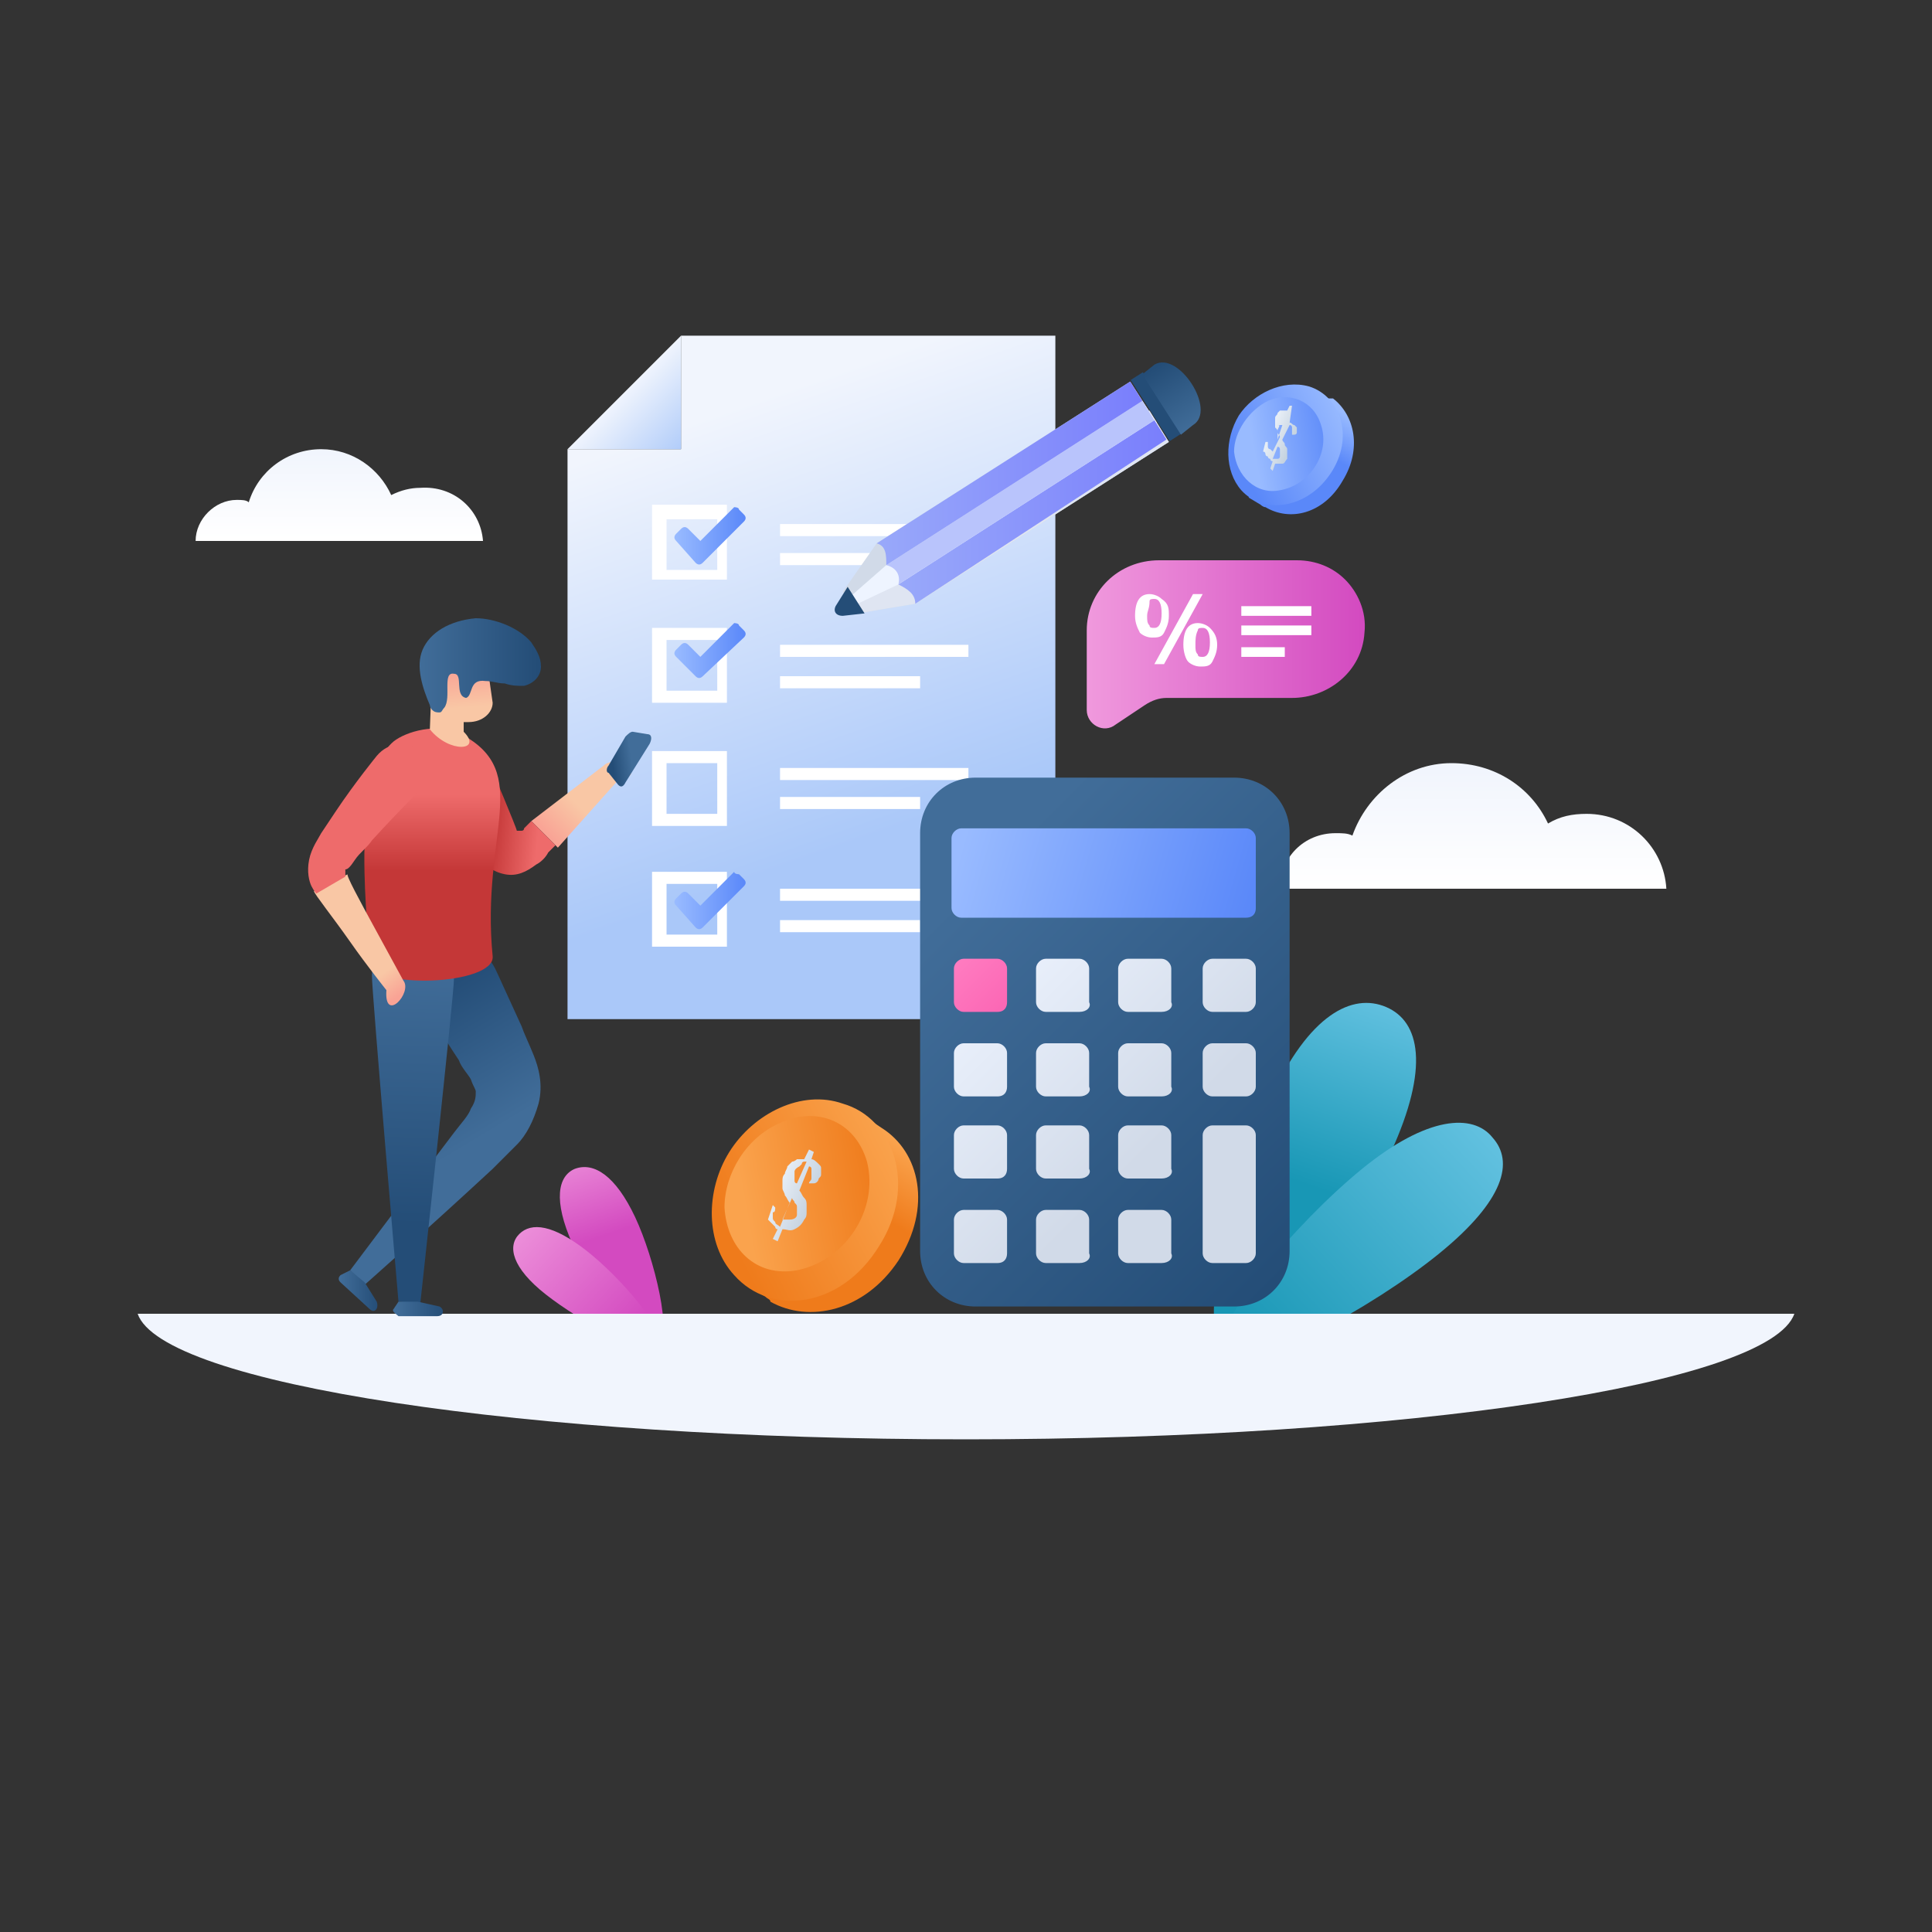 <svg xmlns="http://www.w3.org/2000/svg" enable-background="new 0 0 80 80" viewBox="0 0 80 80"><rect x="0" y="0" width="80" height="80" fill="#333333" stroke="none"/><linearGradient id="a" x1="60.989" x2="60.989" y1="36.738" y2="31.878" gradientUnits="userSpaceOnUse"><stop offset="0" stop-color="#fff"/><stop offset="1" stop-color="#f1f5fd"/></linearGradient><path fill="url(#a)" d="M69,36.8H53c0,0,0,0,0,0c0-1.3,1-2.3,2.3-2.3c0.3,0,0.5,0,0.7,0.1c0.6-1.7,2.2-3,4.1-3
		c1.8,0,3.3,1,4,2.5c0.5-0.3,1-0.4,1.6-0.4C67.5,33.7,68.9,35.1,69,36.8z"/><linearGradient id="b" x1="14.05" x2="14.05" y1="22.303" y2="18.711" gradientUnits="userSpaceOnUse"><stop offset="0" stop-color="#fff"/><stop offset="1" stop-color="#f1f5fd"/></linearGradient><path fill="url(#b)" d="M20,22.4H8.1c0,0,0,0,0,0c0-0.9,0.8-1.7,1.7-1.7c0.2,0,0.4,0,0.5,0.1c0.4-1.3,1.6-2.2,3-2.2
		c1.3,0,2.4,0.8,2.9,1.9c0.4-0.2,0.8-0.3,1.2-0.3C18.8,20.1,19.9,21.1,20,22.4z"/><linearGradient id="c" x1="1325.469" x2="1326.906" y1="-977.927" y2="-973.176" gradientTransform="matrix(1.489 1.034 -1.069 1.362 -2962.03 2.522)" gradientUnits="userSpaceOnUse"><stop offset="0" stop-color="#64c2e1"/><stop offset="1" stop-color="#1897b5"/></linearGradient><path fill="url(#c)" d="M57.6,47.7c-1.6,3.5-5.4,8.8-6.8,8.2c-1.4-0.6,0.2-6.9,1.8-10.4c1.6-3.5,3.4-4.4,4.8-3.8
			C58.8,42.3,59.2,44.2,57.6,47.7z"/><linearGradient id="d" x1="1329.389" x2="1327.673" y1="-976.923" y2="-969.251" gradientTransform="matrix(1.489 1.034 -1.069 1.362 -2962.03 2.522)" gradientUnits="userSpaceOnUse"><stop offset="0" stop-color="#64c2e1"/><stop offset="1" stop-color="#1897b5"/></linearGradient><path fill="url(#d)" d="M56.4,48.4c-2.7,2.2-6.5,6.6-5.6,7.6c0.9,1,6.1-1.9,8.8-4.1s3.1-3.8,2.2-4.8
			C61,46.1,59.1,46.2,56.4,48.4z"/><linearGradient id="e" x1="3005.76" x2="3006.5" y1="-2249.259" y2="-2246.81" gradientTransform="matrix(-1.489 1.034 1.069 1.362 6903.889 2.522)" gradientUnits="userSpaceOnUse"><stop offset="0" stop-color="#f099dd"/><stop offset="1" stop-color="#d34ac0"/></linearGradient><path fill="url(#e)" d="M23.7,51.5c0.8,1.8,2.8,4.5,3.5,4.2s-0.1-3.6-0.9-5.3s-1.7-2.3-2.5-2
			C23.1,48.7,22.9,49.7,23.7,51.5z"/><linearGradient id="f" x1="3007.78" x2="3006.896" y1="-2248.741" y2="-2244.787" gradientTransform="matrix(-1.489 1.034 1.069 1.362 6903.889 2.522)" gradientUnits="userSpaceOnUse"><stop offset="0" stop-color="#f099dd"/><stop offset="1" stop-color="#d34ac0"/></linearGradient><path fill="url(#f)" d="M24.3,51.8c1.4,1.1,3.4,3.4,2.9,3.9c-0.5,0.5-3.2-1-4.6-2.1c-1.4-1.1-1.6-2-1.1-2.5
			C22,50.6,22.9,50.7,24.3,51.8z"/><path fill="#F1F5FD" d="M5.7,54.4c1,2.9,16,5.2,34.3,5.2s33.3-2.3,34.3-5.2H5.7z"/><linearGradient id="g" x1="29.765" x2="35.926" y1="17.11" y2="34.703" gradientUnits="userSpaceOnUse"><stop offset="0" stop-color="#f1f5fd"/><stop offset="1" stop-color="#aac8f9"/></linearGradient><polygon fill="url(#g)" points="43.7 42.2 43.7 13.9 28.2 13.9 28.2 18.6 23.5 18.6 23.5 42.2"/><linearGradient id="h" x1="25.774" x2="28.477" y1="16.186" y2="18.889" gradientUnits="userSpaceOnUse"><stop offset="0" stop-color="#f1f5fd"/><stop offset="1" stop-color="#aac8f9"/></linearGradient><polygon fill="url(#h)" points="28.2 13.9 23.5 18.6 28.2 18.6"/><path fill="#FFF" d="M27,20.9v3.1h3.1v-3.1H27z M29.7,23.6h-2.1v-2.1h2.1V23.6z"/><path fill="#FFF" d="M27,26v3.1h3.1V26H27z M29.7,28.6h-2.1v-2.1h2.1V28.6z"/><path fill="#FFF" d="M27,31.1v3.1h3.1v-3.1H27z M29.7,33.7h-2.1v-2.1h2.1V33.7z"/><path fill="#FFF" d="M27,36.1v3.1h3.1v-3.1H27z M29.7,38.7h-2.1v-2.1h2.1V38.7z"/><rect width="7.8" height=".5" x="32.3" y="21.7" fill="#FFF"/><rect width="5.8" height=".5" x="32.3" y="22.9" fill="#FFF"/><rect width="7.8" height=".5" x="32.3" y="26.7" fill="#FFF"/><rect width="5.8" height=".5" x="32.3" y="28" fill="#FFF"/><rect width="7.8" height=".5" x="32.3" y="31.8" fill="#FFF"/><rect width="5.8" height=".5" x="32.3" y="33" fill="#FFF"/><rect width="7.8" height=".5" x="32.3" y="36.8" fill="#FFF"/><rect width="5.8" height=".5" x="32.3" y="38.1" fill="#FFF"/><linearGradient id="i" x1="27.94" x2="30.873" y1="22.122" y2="22.122" gradientUnits="userSpaceOnUse"><stop offset="0" stop-color="#9bf"/><stop offset="1" stop-color="#5a88f9"/></linearGradient><path fill="url(#i)" d="M30.6,21.1l0.2,0.2c0.1,0.1,0.1,0.2,0,0.3l-1.7,1.7c-0.1,0.1-0.2,0.1-0.3,0L28,22.4
			c-0.1-0.1-0.1-0.2,0-0.3l0.2-0.2c0.1-0.1,0.2-0.1,0.3,0l0.5,0.5l1.4-1.4C30.4,21,30.6,21,30.6,21.1z"/><linearGradient id="j" x1="27.94" x2="30.873" y1="26.951" y2="26.951" gradientUnits="userSpaceOnUse"><stop offset="0" stop-color="#9bf"/><stop offset="1" stop-color="#5a88f9"/></linearGradient><path fill="url(#j)" d="M30.6,25.9l0.2,0.2c0.1,0.1,0.1,0.2,0,0.3L29.1,28c-0.1,0.1-0.2,0.1-0.3,0L28,27.2
			c-0.1-0.1-0.1-0.2,0-0.3l0.2-0.2c0.1-0.1,0.2-0.1,0.3,0l0.5,0.5l1.4-1.4C30.4,25.8,30.6,25.8,30.6,25.9z"/><linearGradient id="k" x1="27.94" x2="30.873" y1="37.305" y2="37.305" gradientUnits="userSpaceOnUse"><stop offset="0" stop-color="#9bf"/><stop offset="1" stop-color="#5a88f9"/></linearGradient><path fill="url(#k)" d="M30.6,36.2l0.2,0.2c0.1,0.1,0.1,0.2,0,0.3l-1.7,1.7c-0.1,0.1-0.2,0.1-0.3,0L28,37.5
			c-0.1-0.1-0.1-0.2,0-0.3l0.2-0.2c0.1-0.1,0.2-0.1,0.3,0l0.5,0.5l1.4-1.4C30.4,36.2,30.6,36.2,30.6,36.2z"/><g><polygon fill="#D1DAE8" points="35.5 25.4 34.9 24.5 36.3 22.5 46.8 15.8 48.4 18.3 37.9 25"/><polygon fill="#DFE5F2" points="35.2 24.9 47.6 17 48.4 18.3 37.9 25 35.5 25.4"/><polygon fill="#EEF4FF" points="35.1 24.8 36.7 23.4 47.3 16.6 47.9 17.5 37.2 24.2 35.3 25.1"/><linearGradient id="l" x1="37.235" x2="48.417" y1="21.23" y2="21.23" gradientUnits="userSpaceOnUse"><stop offset="0" stop-color="#99a9fa"/><stop offset="1" stop-color="#797efc"/></linearGradient><path fill="url(#l)" d="M37.2,24.2l10.6-6.8l0.5,0.8L37.9,25C37.9,24.6,37.6,24.4,37.2,24.2z"/><path fill="#B9C4FC" d="M36.7,23.4l10.6-6.8l0.5,0.8l-10.6,6.8C37.3,23.8,37.1,23.5,36.7,23.4z"/><linearGradient id="m" x1="36.293" x2="47.349" y1="19.595" y2="19.595" gradientUnits="userSpaceOnUse"><stop offset="0" stop-color="#99a9fa"/><stop offset="1" stop-color="#797efc"/></linearGradient><path fill="url(#m)" d="M36.3,22.5l10.5-6.7l0.5,0.8l-10.6,6.8C36.7,23,36.7,22.6,36.3,22.5z"/><rect width="3" height=".6" x="46.4" y="16.6" fill="#244D77" transform="rotate(-122.52 47.873 16.875)"/><linearGradient id="n" x1="-9943.531" x2="-9940.551" y1="-5464.171" y2="-5464.171" gradientTransform="scale(-1 1) rotate(-57.48 1.086 -11744.012)" gradientUnits="userSpaceOnUse"><stop offset="0" stop-color="#416d99"/><stop offset="1" stop-color="#244d77"/></linearGradient><path fill="url(#n)" d="M47.8,15.1c1-0.6,2.6,1.9,1.6,2.5L48.9,18l-1.6-2.5L47.8,15.1z"/><path fill="#244D77" d="M35.1,24.3l-0.5,0.8c-0.1,0.2,0,0.4,0.3,0.4l0.9-0.1L35.1,24.3z"/></g><g><linearGradient id="o" x1="39.664" x2="54.297" y1="37.107" y2="51.74" gradientUnits="userSpaceOnUse"><stop offset="0" stop-color="#416d99"/><stop offset="1" stop-color="#244d77"/></linearGradient><path fill="url(#o)" d="M51.1,54.1H40.4c-1.3,0-2.3-1-2.3-2.3V34.5c0-1.3,1-2.3,2.3-2.3h10.7c1.3,0,2.3,1,2.3,2.3v17.3
			C53.4,53.1,52.4,54.1,51.1,54.1z"/><linearGradient id="p" x1="39.94" x2="51.774" y1="34.551" y2="37.924" gradientUnits="userSpaceOnUse"><stop offset="0" stop-color="#9bf"/><stop offset="1" stop-color="#5a88f9"/></linearGradient><path fill="url(#p)" d="M51.6,38H39.8c-0.2,0-0.4-0.2-0.4-0.4v-2.9c0-0.2,0.2-0.4,0.4-0.4h11.8c0.2,0,0.4,0.2,0.4,0.4v2.9
			C52,37.9,51.8,38,51.6,38z"/><linearGradient id="q" x1="39.682" x2="47.503" y1="39.859" y2="47.68" gradientUnits="userSpaceOnUse"><stop offset="0" stop-color="#ff7bc0"/><stop offset="1" stop-color="#ef2991"/></linearGradient><path fill="url(#q)" d="M41.3,41.9h-1.4c-0.2,0-0.4-0.2-0.4-0.4v-1.4c0-0.2,0.2-0.4,0.4-0.4h1.4c0.2,0,0.4,0.2,0.4,0.4
				v1.4C41.7,41.7,41.6,41.9,41.3,41.9z"/><linearGradient id="r" x1="41.387" x2="49.209" y1="38.153" y2="45.975" gradientUnits="userSpaceOnUse"><stop offset="0" stop-color="#eef4ff"/><stop offset="1" stop-color="#d1dae8"/></linearGradient><path fill="url(#r)" d="M44.7,41.9h-1.4c-0.2,0-0.4-0.2-0.4-0.4v-1.4c0-0.2,0.2-0.4,0.4-0.4h1.4c0.2,0,0.4,0.2,0.4,0.4
				v1.4C45.2,41.7,45,41.9,44.7,41.9z"/><linearGradient id="s" x1="43.093" x2="50.914" y1="36.448" y2="44.269" gradientUnits="userSpaceOnUse"><stop offset="0" stop-color="#eef4ff"/><stop offset="1" stop-color="#d1dae8"/></linearGradient><path fill="url(#s)" d="M48.1,41.9h-1.4c-0.2,0-0.4-0.2-0.4-0.4v-1.4c0-0.2,0.2-0.4,0.4-0.4h1.4c0.2,0,0.4,0.2,0.4,0.4
				v1.4C48.6,41.7,48.4,41.9,48.1,41.9z"/><linearGradient id="t" x1="44.798" x2="52.62" y1="34.742" y2="42.564" gradientUnits="userSpaceOnUse"><stop offset="0" stop-color="#eef4ff"/><stop offset="1" stop-color="#d1dae8"/></linearGradient><path fill="url(#t)" d="M51.6,41.9h-1.4c-0.2,0-0.4-0.2-0.4-0.4v-1.4c0-0.2,0.2-0.4,0.4-0.4h1.4c0.2,0,0.4,0.2,0.4,0.4
				v1.4C52,41.7,51.8,41.9,51.6,41.9z"/><g><linearGradient id="u" x1="37.958" x2="45.779" y1="41.583" y2="49.404" gradientUnits="userSpaceOnUse"><stop offset="0" stop-color="#eef4ff"/><stop offset="1" stop-color="#d1dae8"/></linearGradient><path fill="url(#u)" d="M41.3,45.4h-1.4c-0.2,0-0.4-0.2-0.4-0.4v-1.4c0-0.2,0.2-0.4,0.4-0.4h1.4c0.2,0,0.4,0.2,0.4,0.4
				v1.4C41.7,45.2,41.6,45.4,41.3,45.4z"/><linearGradient id="v" x1="39.663" x2="47.484" y1="39.877" y2="47.699" gradientUnits="userSpaceOnUse"><stop offset="0" stop-color="#eef4ff"/><stop offset="1" stop-color="#d1dae8"/></linearGradient><path fill="url(#v)" d="M44.7,45.4h-1.4c-0.2,0-0.4-0.2-0.4-0.4v-1.4c0-0.2,0.2-0.4,0.4-0.4h1.4c0.2,0,0.4,0.2,0.4,0.4
				v1.4C45.2,45.2,45,45.4,44.7,45.4z"/><linearGradient id="w" x1="41.368" x2="49.19" y1="38.172" y2="45.993" gradientUnits="userSpaceOnUse"><stop offset="0" stop-color="#eef4ff"/><stop offset="1" stop-color="#d1dae8"/></linearGradient><path fill="url(#w)" d="M48.1,45.4h-1.4c-0.2,0-0.4-0.2-0.4-0.4v-1.4c0-0.2,0.2-0.4,0.4-0.4h1.4c0.2,0,0.4,0.2,0.4,0.4
				v1.4C48.6,45.2,48.4,45.4,48.1,45.4z"/><linearGradient id="x" x1="43.074" x2="50.895" y1="36.467" y2="44.288" gradientUnits="userSpaceOnUse"><stop offset="0" stop-color="#eef4ff"/><stop offset="1" stop-color="#d1dae8"/></linearGradient><path fill="url(#x)" d="M51.6,45.4h-1.4c-0.2,0-0.4-0.2-0.4-0.4v-1.4c0-0.2,0.2-0.4,0.4-0.4h1.4c0.2,0,0.4,0.2,0.4,0.4
				v1.4C52,45.2,51.8,45.4,51.6,45.4z"/></g><g><linearGradient id="y" x1="36.233" x2="44.055" y1="43.307" y2="51.129" gradientUnits="userSpaceOnUse"><stop offset="0" stop-color="#eef4ff"/><stop offset="1" stop-color="#d1dae8"/></linearGradient><path fill="url(#y)" d="M41.3,48.8h-1.4c-0.2,0-0.4-0.2-0.4-0.4V47c0-0.2,0.2-0.4,0.4-0.4h1.4c0.2,0,0.4,0.2,0.4,0.4v1.4
				C41.7,48.6,41.6,48.8,41.3,48.8z"/><linearGradient id="z" x1="37.939" x2="45.76" y1="41.602" y2="49.423" gradientUnits="userSpaceOnUse"><stop offset="0" stop-color="#eef4ff"/><stop offset="1" stop-color="#d1dae8"/></linearGradient><path fill="url(#z)" d="M44.7,48.8h-1.4c-0.2,0-0.4-0.2-0.4-0.4V47c0-0.2,0.2-0.4,0.4-0.4h1.4c0.2,0,0.4,0.2,0.4,0.4v1.4
				C45.2,48.6,45,48.8,44.7,48.8z"/><linearGradient id="A" x1="39.644" x2="47.466" y1="39.896" y2="47.718" gradientUnits="userSpaceOnUse"><stop offset="0" stop-color="#eef4ff"/><stop offset="1" stop-color="#d1dae8"/></linearGradient><path fill="url(#A)" d="M48.1,48.8h-1.4c-0.2,0-0.4-0.2-0.4-0.4V47c0-0.2,0.2-0.4,0.4-0.4h1.4c0.2,0,0.4,0.2,0.4,0.4v1.4
				C48.6,48.6,48.4,48.8,48.1,48.8z"/></g><g><linearGradient id="B" x1="34.509" x2="42.331" y1="45.031" y2="52.853" gradientUnits="userSpaceOnUse"><stop offset="0" stop-color="#eef4ff"/><stop offset="1" stop-color="#d1dae8"/></linearGradient><path fill="url(#B)" d="M41.3,52.3h-1.4c-0.2,0-0.4-0.2-0.4-0.4v-1.4c0-0.2,0.2-0.4,0.4-0.4h1.4c0.2,0,0.4,0.2,0.4,0.4
				v1.4C41.7,52.1,41.6,52.3,41.3,52.3z"/><linearGradient id="C" x1="36.215" x2="44.036" y1="43.326" y2="51.147" gradientUnits="userSpaceOnUse"><stop offset="0" stop-color="#eef4ff"/><stop offset="1" stop-color="#d1dae8"/></linearGradient><path fill="url(#C)" d="M44.7,52.3h-1.4c-0.2,0-0.4-0.2-0.4-0.4v-1.4c0-0.2,0.2-0.4,0.4-0.4h1.4c0.2,0,0.4,0.2,0.4,0.4
				v1.4C45.2,52.1,45,52.3,44.7,52.3z"/><linearGradient id="D" x1="37.92" x2="45.742" y1="41.62" y2="49.442" gradientUnits="userSpaceOnUse"><stop offset="0" stop-color="#eef4ff"/><stop offset="1" stop-color="#d1dae8"/></linearGradient><path fill="url(#D)" d="M48.1,52.3h-1.4c-0.2,0-0.4-0.2-0.4-0.4v-1.4c0-0.2,0.2-0.4,0.4-0.4h1.4c0.2,0,0.4,0.2,0.4,0.4
				v1.4C48.6,52.1,48.4,52.3,48.1,52.3z"/><linearGradient id="E" x1="30.039" x2="44.544" y1="28.605" y2="43.109" gradientUnits="userSpaceOnUse"><stop offset="0" stop-color="#eef4ff"/><stop offset="1" stop-color="#d1dae8"/></linearGradient><path fill="url(#E)" d="M51.6,52.3h-1.4c-0.2,0-0.4-0.2-0.4-0.4V47c0-0.2,0.2-0.4,0.4-0.4h1.4c0.2,0,0.4,0.2,0.4,0.4v4.9
				C52,52.1,51.8,52.3,51.6,52.3z"/></g></g><g><linearGradient id="F" x1="-1011.207" x2="-1011.207" y1="-234.702" y2="-231.748" gradientTransform="matrix(-.845 -.536 -.536 .844 -943.256 -296.721)" gradientUnits="userSpaceOnUse"><stop offset="0" stop-color="#faa34d"/><stop offset="1" stop-color="#ef7b1b"/></linearGradient><path fill="url(#F)" d="M31.1,48.2c-1,1.5-1,3.5-0.1,4.8l-0.1,0.2l0.8,0.5c0.1,0.1,0.2,0.1,0.2,0.2l0,0
				c1.6,0.9,3.9,0.4,5.3-1.7c1.4-2.2,0.9-4.5-0.7-5.5l-0.3-0.2L35.5,46l-0.1,0.2C33.8,45.8,32,46.7,31.1,48.2z"/><linearGradient id="G" x1="-1012.284" x2="-1008.217" y1="-234.126" y2="-227.267" gradientTransform="matrix(-.845 -.536 -.536 .844 -943.256 -296.721)" gradientUnits="userSpaceOnUse"><stop offset="0" stop-color="#faa34d"/><stop offset="1" stop-color="#ef7b1b"/></linearGradient><path fill="url(#G)" d="M30.2,47.7c-1,1.6-1,3.8,0.2,5.1c1.5,1.7,4.4,1.4,6-1.2c1.6-2.5,0.6-5.3-1.5-5.9
				C33.2,45.1,31.2,46.1,30.2,47.7z"/><linearGradient id="H" x1="-1007.817" x2="-1011.988" y1="-228.716" y2="-232.559" gradientTransform="matrix(-.845 -.536 -.536 .844 -943.256 -296.721)" gradientUnits="userSpaceOnUse"><stop offset="0" stop-color="#faa34d"/><stop offset="1" stop-color="#ef7b1b"/></linearGradient><path fill="url(#H)" d="M33,52.6c2-0.4,3.4-2.5,2.9-4.5c-0.5-1.7-2.1-2.3-3.6-1.6C30.9,47.1,30,48.6,30,50
				C30.1,51.7,31.3,52.9,33,52.6z"/><g><linearGradient id="I" x1="112.625" x2="114.328" y1="-168.244" y2="-168.244" gradientTransform="matrix(.804 .384 -.381 .921 -122.398 160.828)" gradientUnits="userSpaceOnUse"><stop offset="0" stop-color="#e6edf5"/><stop offset="1" stop-color="#c6d3e0"/></linearGradient><path fill="url(#I)" d="M33.6,48c0.1,0,0.2,0.1,0.3,0.2c0.1,0.1,0.1,0.1,0.1,0.2c0,0.1,0,0.1,0,0.2c0,0.1,0,0.1-0.1,0.2
				c0,0.1-0.1,0.2-0.2,0.2c-0.1,0-0.2,0-0.2,0c0-0.1,0.1-0.1,0.1-0.2c0-0.1,0-0.1,0-0.2c0-0.1,0-0.1,0-0.2c0-0.1-0.1-0.1-0.1-0.1
				l-0.4,1c0.1,0.1,0.1,0.2,0.2,0.3c0.1,0.1,0.1,0.2,0.1,0.3c0,0.1,0,0.2,0,0.3c0,0.1,0,0.2-0.1,0.3c-0.1,0.2-0.2,0.3-0.4,0.4
				c-0.2,0.1-0.3,0-0.5,0l-0.2,0.5l-0.2-0.1l0.2-0.4c-0.1,0-0.1-0.1-0.1-0.1c0,0-0.1-0.1-0.1-0.1c0,0-0.1-0.1-0.1-0.1
				c0,0-0.1-0.1-0.1-0.1l0.2-0.6l0.1,0.1c0,0.1,0,0.2-0.1,0.2c0,0.1,0,0.2,0,0.2c0,0.1,0,0.1,0.1,0.2c0,0.1,0.1,0.1,0.2,0.2l0.4-1
				c-0.1-0.1-0.1-0.2-0.2-0.3c0-0.1-0.1-0.2-0.1-0.3c0-0.1,0-0.2,0-0.3c0-0.1,0-0.2,0.1-0.3c0-0.1,0.1-0.2,0.1-0.3
				c0.1-0.1,0.1-0.1,0.2-0.2c0.1,0,0.2-0.1,0.2-0.1c0.1,0,0.2,0,0.3,0l0.2-0.4l0.2,0.1L33.6,48z M32.9,48.5c0,0.1,0,0.1,0,0.2
				c0,0.1,0,0.1,0,0.1c0,0,0,0.1,0,0.1c0,0,0,0.1,0.1,0.1l0.4-0.9c-0.1,0-0.1,0-0.1,0c0,0-0.1,0-0.1,0.1c0,0-0.1,0.1-0.1,0.1
				C32.9,48.4,32.9,48.5,32.9,48.5z M33,50.3c0-0.1,0-0.1,0-0.2c0,0,0-0.1,0-0.1c0-0.1,0-0.1-0.1-0.2c0-0.1-0.1-0.1-0.1-0.2
				l-0.4,0.9c0.1,0,0.2,0,0.3,0C32.9,50.5,33,50.4,33,50.3z"/></g></g><g><linearGradient id="J" x1="-1010.897" x2="-1010.897" y1="-270.108" y2="-268.304" gradientTransform="matrix(-.845 -.536 -.536 .844 -943.256 -296.721)" gradientUnits="userSpaceOnUse"><stop offset="0" stop-color="#9bf"/><stop offset="1" stop-color="#5a88f9"/></linearGradient><path fill="url(#J)" d="M51.8,17.6c-0.6,0.9-0.6,2.1,0,2.9l-0.1,0.1l0.5,0.3c0,0,0.1,0.1,0.2,0.1l0,0
				c1,0.6,2.4,0.3,3.2-1.1c0.8-1.3,0.5-2.7-0.4-3.4L55,16.5l-0.5-0.3l-0.1,0.1C53.5,16.1,52.4,16.7,51.8,17.6z"/><linearGradient id="K" x1="-1011.554" x2="-1009.072" y1="-269.756" y2="-265.569" gradientTransform="matrix(-.845 -.536 -.536 .844 -943.256 -296.721)" gradientUnits="userSpaceOnUse"><stop offset="0" stop-color="#9bf"/><stop offset="1" stop-color="#5a88f9"/></linearGradient><path fill="url(#K)" d="M51.3,17.2c-0.6,1-0.6,2.3,0.1,3.1c0.9,1,2.7,0.8,3.7-0.7c1-1.5,0.4-3.2-0.9-3.6
				C53.1,15.7,51.9,16.3,51.3,17.2z"/><linearGradient id="L" x1="-1008.827" x2="-1011.373" y1="-266.453" y2="-268.799" gradientTransform="matrix(-.845 -.536 -.536 .844 -943.256 -296.721)" gradientUnits="userSpaceOnUse"><stop offset="0" stop-color="#9bf"/><stop offset="1" stop-color="#5a88f9"/></linearGradient><path fill="url(#L)" d="M53,20.3c1.2-0.2,2.1-1.5,1.7-2.7c-0.3-1-1.3-1.4-2.2-1c-0.8,0.4-1.4,1.3-1.4,2.1
				C51.2,19.7,52,20.5,53,20.3z"/><g><linearGradient id="M" x1="120.401" x2="121.441" y1="-205.121" y2="-205.121" gradientTransform="matrix(.804 .384 -.381 .921 -122.398 160.828)" gradientUnits="userSpaceOnUse"><stop offset="0" stop-color="#e6edf5"/><stop offset="1" stop-color="#c6d3e0"/></linearGradient><path fill="url(#M)" d="M53.4,17.5c0.1,0,0.1,0.1,0.2,0.1c0,0,0.1,0.1,0.1,0.1c0,0,0,0.1,0,0.1c0,0,0,0.1,0,0.1
				c0,0.1-0.1,0.1-0.1,0.1c0,0-0.1,0-0.1,0c0,0,0-0.1,0-0.1c0,0,0-0.1,0-0.1c0,0,0-0.1,0-0.1c0,0,0-0.1-0.1-0.1l-0.3,0.6
				c0,0.1,0.1,0.1,0.1,0.2c0,0.1,0.1,0.1,0.1,0.2c0,0.1,0,0.1,0,0.2c0,0.1,0,0.1,0,0.2c-0.1,0.1-0.1,0.2-0.2,0.2c-0.1,0-0.2,0-0.3,0
				l-0.1,0.3l-0.1-0.1l0.1-0.3c0,0-0.1,0-0.1-0.1c0,0-0.1,0-0.1-0.1c0,0-0.1,0-0.1-0.1c0,0,0-0.1-0.1-0.1l0.1-0.4l0.1,0
				c0,0,0,0.1,0,0.1c0,0,0,0.1,0,0.1c0,0,0,0.1,0.1,0.1c0,0,0.1,0.1,0.1,0.1l0.3-0.6c0-0.1-0.1-0.1-0.1-0.2c0-0.1,0-0.1-0.1-0.2
				c0-0.1,0-0.1,0-0.2c0-0.1,0-0.1,0-0.2c0-0.1,0.1-0.1,0.1-0.2c0,0,0.1-0.1,0.1-0.1c0,0,0.1,0,0.1,0c0.1,0,0.1,0,0.2,0l0.1-0.2
				l0.1,0L53.4,17.5z M52.9,17.8c0,0,0,0.1,0,0.1c0,0,0,0.1,0,0.1c0,0,0,0.1,0,0.1c0,0,0,0.1,0,0.1l0.2-0.6c0,0-0.1,0-0.1,0
				c0,0-0.1,0-0.1,0C53,17.6,53,17.6,52.9,17.8C53,17.7,53,17.7,52.9,17.8z M53,18.9C53,18.8,53.1,18.8,53,18.9c0-0.1,0-0.2,0-0.2
				c0,0,0-0.1,0-0.1c0,0,0-0.1-0.1-0.1L52.7,19c0.1,0,0.1,0,0.2,0C53,19,53,18.9,53,18.9z"/></g></g><g><linearGradient id="N" x1="1356.07" x2="1367.517" y1="26.69" y2="26.69" gradientTransform="translate(-1311.055)" gradientUnits="userSpaceOnUse"><stop offset="0" stop-color="#f099dd"/><stop offset="1" stop-color="#d34ac0"/></linearGradient><path fill="url(#N)" d="M45,26.1v3.3c0,0.6,0.7,1,1.2,0.6l1.2-0.8c0.3-0.2,0.6-0.3,0.9-0.3h5.2c1.5,0,2.9-1.1,3-2.7
			c0.1-0.9-0.3-1.7-0.8-2.2c-0.5-0.5-1.2-0.8-2-0.8h-5.7C46.3,23.2,45,24.5,45,26.1z"/><path fill="#FFF" d="M48.4,25.5c0,0.3-0.1,0.5-0.2,0.7c-0.1,0.2-0.3,0.2-0.5,0.2c-0.2,0-0.4-0.1-0.5-0.2
					c-0.1-0.2-0.2-0.4-0.2-0.7c0-0.6,0.2-0.9,0.6-0.9c0.2,0,0.4,0.1,0.5,0.2C48.4,25,48.4,25.2,48.4,25.5z M47.5,25.5
					c0,0.2,0,0.3,0.1,0.4c0,0.1,0.1,0.1,0.2,0.1c0.2,0,0.3-0.2,0.3-0.6c0-0.4-0.1-0.6-0.3-0.6c-0.1,0-0.2,0-0.2,0.1
					C47.6,25.2,47.5,25.3,47.5,25.5z M49.8,24.6l-1.6,2.9h-0.4l1.6-2.9H49.8z M50.4,26.7c0,0.3-0.1,0.5-0.2,0.7
					c-0.1,0.2-0.3,0.2-0.5,0.2c-0.2,0-0.4-0.1-0.5-0.2s-0.2-0.4-0.2-0.7c0-0.6,0.2-0.9,0.6-0.9c0.2,0,0.4,0.1,0.5,0.2
					C50.3,26.2,50.4,26.4,50.4,26.7z M49.5,26.7c0,0.2,0,0.3,0.1,0.4c0,0.1,0.1,0.1,0.2,0.1c0.2,0,0.3-0.2,0.3-0.6
					c0-0.4-0.1-0.6-0.3-0.6c-0.1,0-0.2,0-0.2,0.1C49.5,26.3,49.5,26.5,49.5,26.7z"/><rect width="2.9" height=".4" x="51.4" y="25.1" fill="#FFF"/><rect width="2.9" height=".4" x="51.4" y="25.9" fill="#FFF"/><rect width="1.8" height=".4" x="51.4" y="26.8" fill="#FFF"/></g><g><linearGradient id="O" x1="-615.256" x2="-618.481" y1="47.945" y2="42.559" gradientTransform="translate(633.802)" gradientUnits="userSpaceOnUse"><stop offset="0" stop-color="#416d99"/><stop offset="1" stop-color="#244d77"/></linearGradient><path fill="url(#O)" d="M14.5,52.6c0,0,2.1-2.8,4.3-5.7c0.3-0.4,0.6-0.7,0.7-1c0.2-0.3,0.2-0.5,0.2-0.7
				c0-0.1-0.1-0.2-0.2-0.5c-0.1-0.2-0.4-0.5-0.5-0.8c-0.8-1.2-1.3-2.1-1.4-2.2c-0.4-0.8-0.3-2.2,0.5-2.6c0.8-0.5,2,0.2,2.4,1
				c0.1,0.2,0.5,1.1,1.1,2.4c0.1,0.3,0.3,0.7,0.5,1.2c0.2,0.5,0.4,1.2,0.2,2c-0.2,0.7-0.5,1.3-0.9,1.7c-0.4,0.4-0.7,0.7-1,1
				c-2.7,2.5-5.3,4.8-5.3,4.8L14.5,52.6z"/><linearGradient id="P" x1="-619.752" x2="-618.112" y1="53.401" y2="53.401" gradientTransform="translate(633.802)" gradientUnits="userSpaceOnUse"><stop offset="0" stop-color="#416d99"/><stop offset="1" stop-color="#244d77"/></linearGradient><path fill="url(#P)" d="M14.5,52.6l-0.4,0.2c-0.1,0.1-0.1,0.2,0,0.3l1.2,1.1c0.2,0.2,0.4,0,0.3-0.3l-0.5-0.8L14.5,52.6z"/><linearGradient id="Q" x1="-609.962" x2="-611.223" y1="33.241" y2="34.516" gradientTransform="translate(633.802)" gradientUnits="userSpaceOnUse"><stop offset="0" stop-color="#f9c7a5"/><stop offset="1" stop-color="#f9a395"/></linearGradient><path fill="url(#Q)" d="M23.1,35.1l2.5-2.8c1.3-0.2-0.1-1.1-0.6-0.6L22,34L23.1,35.1z"/><linearGradient id="R" x1="-611.438" x2="-613.348" y1="33.871" y2="33.659" gradientTransform="translate(633.802)" gradientUnits="userSpaceOnUse"><stop offset="0" stop-color="#ee6b6b"/><stop offset="1" stop-color="#c43737"/></linearGradient><path fill="url(#R)" d="M20.3,31.7c0,0,1.1,2.6,1.1,2.7c0.1,0,0.1,0,0.2,0c0,0,0.1,0,0.1-0.1l0.3-0.3l1,1l-0.3,0.3
				c-0.1,0.2-0.3,0.4-0.5,0.5c-0.4,0.3-0.8,0.5-1.3,0.4c-0.5-0.1-0.9-0.4-1.2-0.9l-0.4-0.6l-0.3-0.4l-1-1.6
				C17.6,31.3,19.6,30.3,20.3,31.7z"/><linearGradient id="S" x1="-616.654" x2="-617.019" y1="39.676" y2="50.715" gradientTransform="translate(633.802)" gradientUnits="userSpaceOnUse"><stop offset="0" stop-color="#416d99"/><stop offset="1" stop-color="#244d77"/></linearGradient><path fill="url(#S)" d="M16.5,53.9c0,0-1.1-12.8-1.1-13.5c0-0.8,0.8-1.8,1.7-1.8c0.9,0,1.7,1.1,1.7,1.9
				c0,0.7-1.4,13.5-1.4,13.5L16.5,53.9z"/><linearGradient id="T" x1="-617.426" x2="-615.348" y1="54.225" y2="54.225" gradientTransform="translate(633.802)" gradientUnits="userSpaceOnUse"><stop offset="0" stop-color="#416d99"/><stop offset="1" stop-color="#244d77"/></linearGradient><path fill="url(#T)" d="M16.5,53.9l-0.2,0.3c-0.1,0.1,0.1,0.2,0.2,0.3l1.6,0c0.3,0,0.3-0.3,0.1-0.4l-0.9-0.2L16.5,53.9z"/><linearGradient id="U" x1="-615.895" x2="-615.895" y1="32.91" y2="36.071" gradientTransform="translate(633.802)" gradientUnits="userSpaceOnUse"><stop offset="0" stop-color="#ee6b6b"/><stop offset="1" stop-color="#c43737"/></linearGradient><path fill="url(#U)" d="M20.4,39.6c0.1,1.2-5.1,1.4-5.1,0.2c0-1.2-0.9-7.5,1-9.1c0.5-0.4,1.8-0.8,2.8-0.3
					C22.1,32,19.9,34.5,20.4,39.6z"/><linearGradient id="V" x1="-617.697" x2="-617.033" y1="40.128" y2="41.043" gradientTransform="translate(633.802)" gradientUnits="userSpaceOnUse"><stop offset="0" stop-color="#f9c7a5"/><stop offset="1" stop-color="#f9a395"/></linearGradient><path fill="url(#V)" d="M13,36.9c0,0.1,0.8,1.1,1.5,2.1c0.7,1,1.5,2,1.5,2c-0.1,1.4,1.1,0.1,0.7-0.4c0,0-0.6-1.1-1.2-2.2
				c-0.6-1.1-1.2-2.2-1.1-2.2L13,36.9z"/><path fill="#EE6B6B" d="M17.4,32.7c0,0-1,1-2,2.1c-0.2,0.3-0.5,0.5-0.7,0.8c-0.2,0.3-0.3,0.4-0.4,0.4c0,0.1,0,0.2,0,0.2
				c0,0.1,0,0.1,0,0.1L13.1,37c0,0-0.1-0.1-0.2-0.3c-0.1-0.2-0.2-0.6-0.1-1.1c0.1-0.5,0.4-0.9,0.5-1.1c0.2-0.3,0.4-0.6,0.6-0.9
				c0.8-1.2,1.7-2.3,1.7-2.3C16.6,30.1,18.5,31.4,17.4,32.7z"/><linearGradient id="W" x1="-614.711" x2="-614.833" y1="29.307" y2="27.733" gradientTransform="translate(633.802)" gradientUnits="userSpaceOnUse"><stop offset="0" stop-color="#f9c7a5"/><stop offset="1" stop-color="#f9a395"/></linearGradient><path fill="url(#W)" d="M20.2,27.7l-2.3-0.2l-0.1,2.7c0.8,1,2.2,0.9,1.4,0.1l0-0.4l0.2,0c0.6,0,1-0.4,1-0.8L20.2,27.7z"/><linearGradient id="X" x1="-616.445" x2="-611.524" y1="27.566" y2="27.566" gradientTransform="translate(633.802)" gradientUnits="userSpaceOnUse"><stop offset="0" stop-color="#416d99"/><stop offset="1" stop-color="#244d77"/></linearGradient><path fill="url(#X)" d="M17.5,26.9c-0.3,0.7,0,1.6,0.3,2.3c0,0.1,0.1,0.2,0.1,0.2c0.1,0.1,0.2,0.1,0.3,0.1
			c0.1,0,0.1-0.1,0.2-0.2c0.3-0.4-0.1-1.5,0.4-1.4c0.4,0,0,0.9,0.5,1c0.3-0.1,0.1-0.8,0.8-0.7c0.3,0,0.5,0.1,0.8,0.1
			c0.3,0.1,0.5,0.1,0.8,0.1c0.4-0.1,0.7-0.4,0.7-0.8s-0.2-0.7-0.4-1c-0.5-0.6-1.5-1-2.3-1C18.6,25.7,17.8,26.2,17.5,26.9z"/><linearGradient id="Y" x1="745.617" x2="744.981" y1="-432.006" y2="-431.363" gradientTransform="matrix(.68 .405 -.512 .859 -702.04 100.74)" gradientUnits="userSpaceOnUse"><stop offset="0" stop-color="#416d99"/><stop offset="1" stop-color="#244d77"/></linearGradient><path fill="url(#Y)" d="M26.8,30.4l-0.6-0.1c-0.1,0-0.2,0.1-0.3,0.2l-0.7,1.2c-0.1,0.1-0.1,0.3,0,0.3l0.4,0.5
			c0.1,0.1,0.2,0.1,0.3-0.1l1-1.6C27,30.6,27,30.4,26.8,30.4z"/></g></svg>